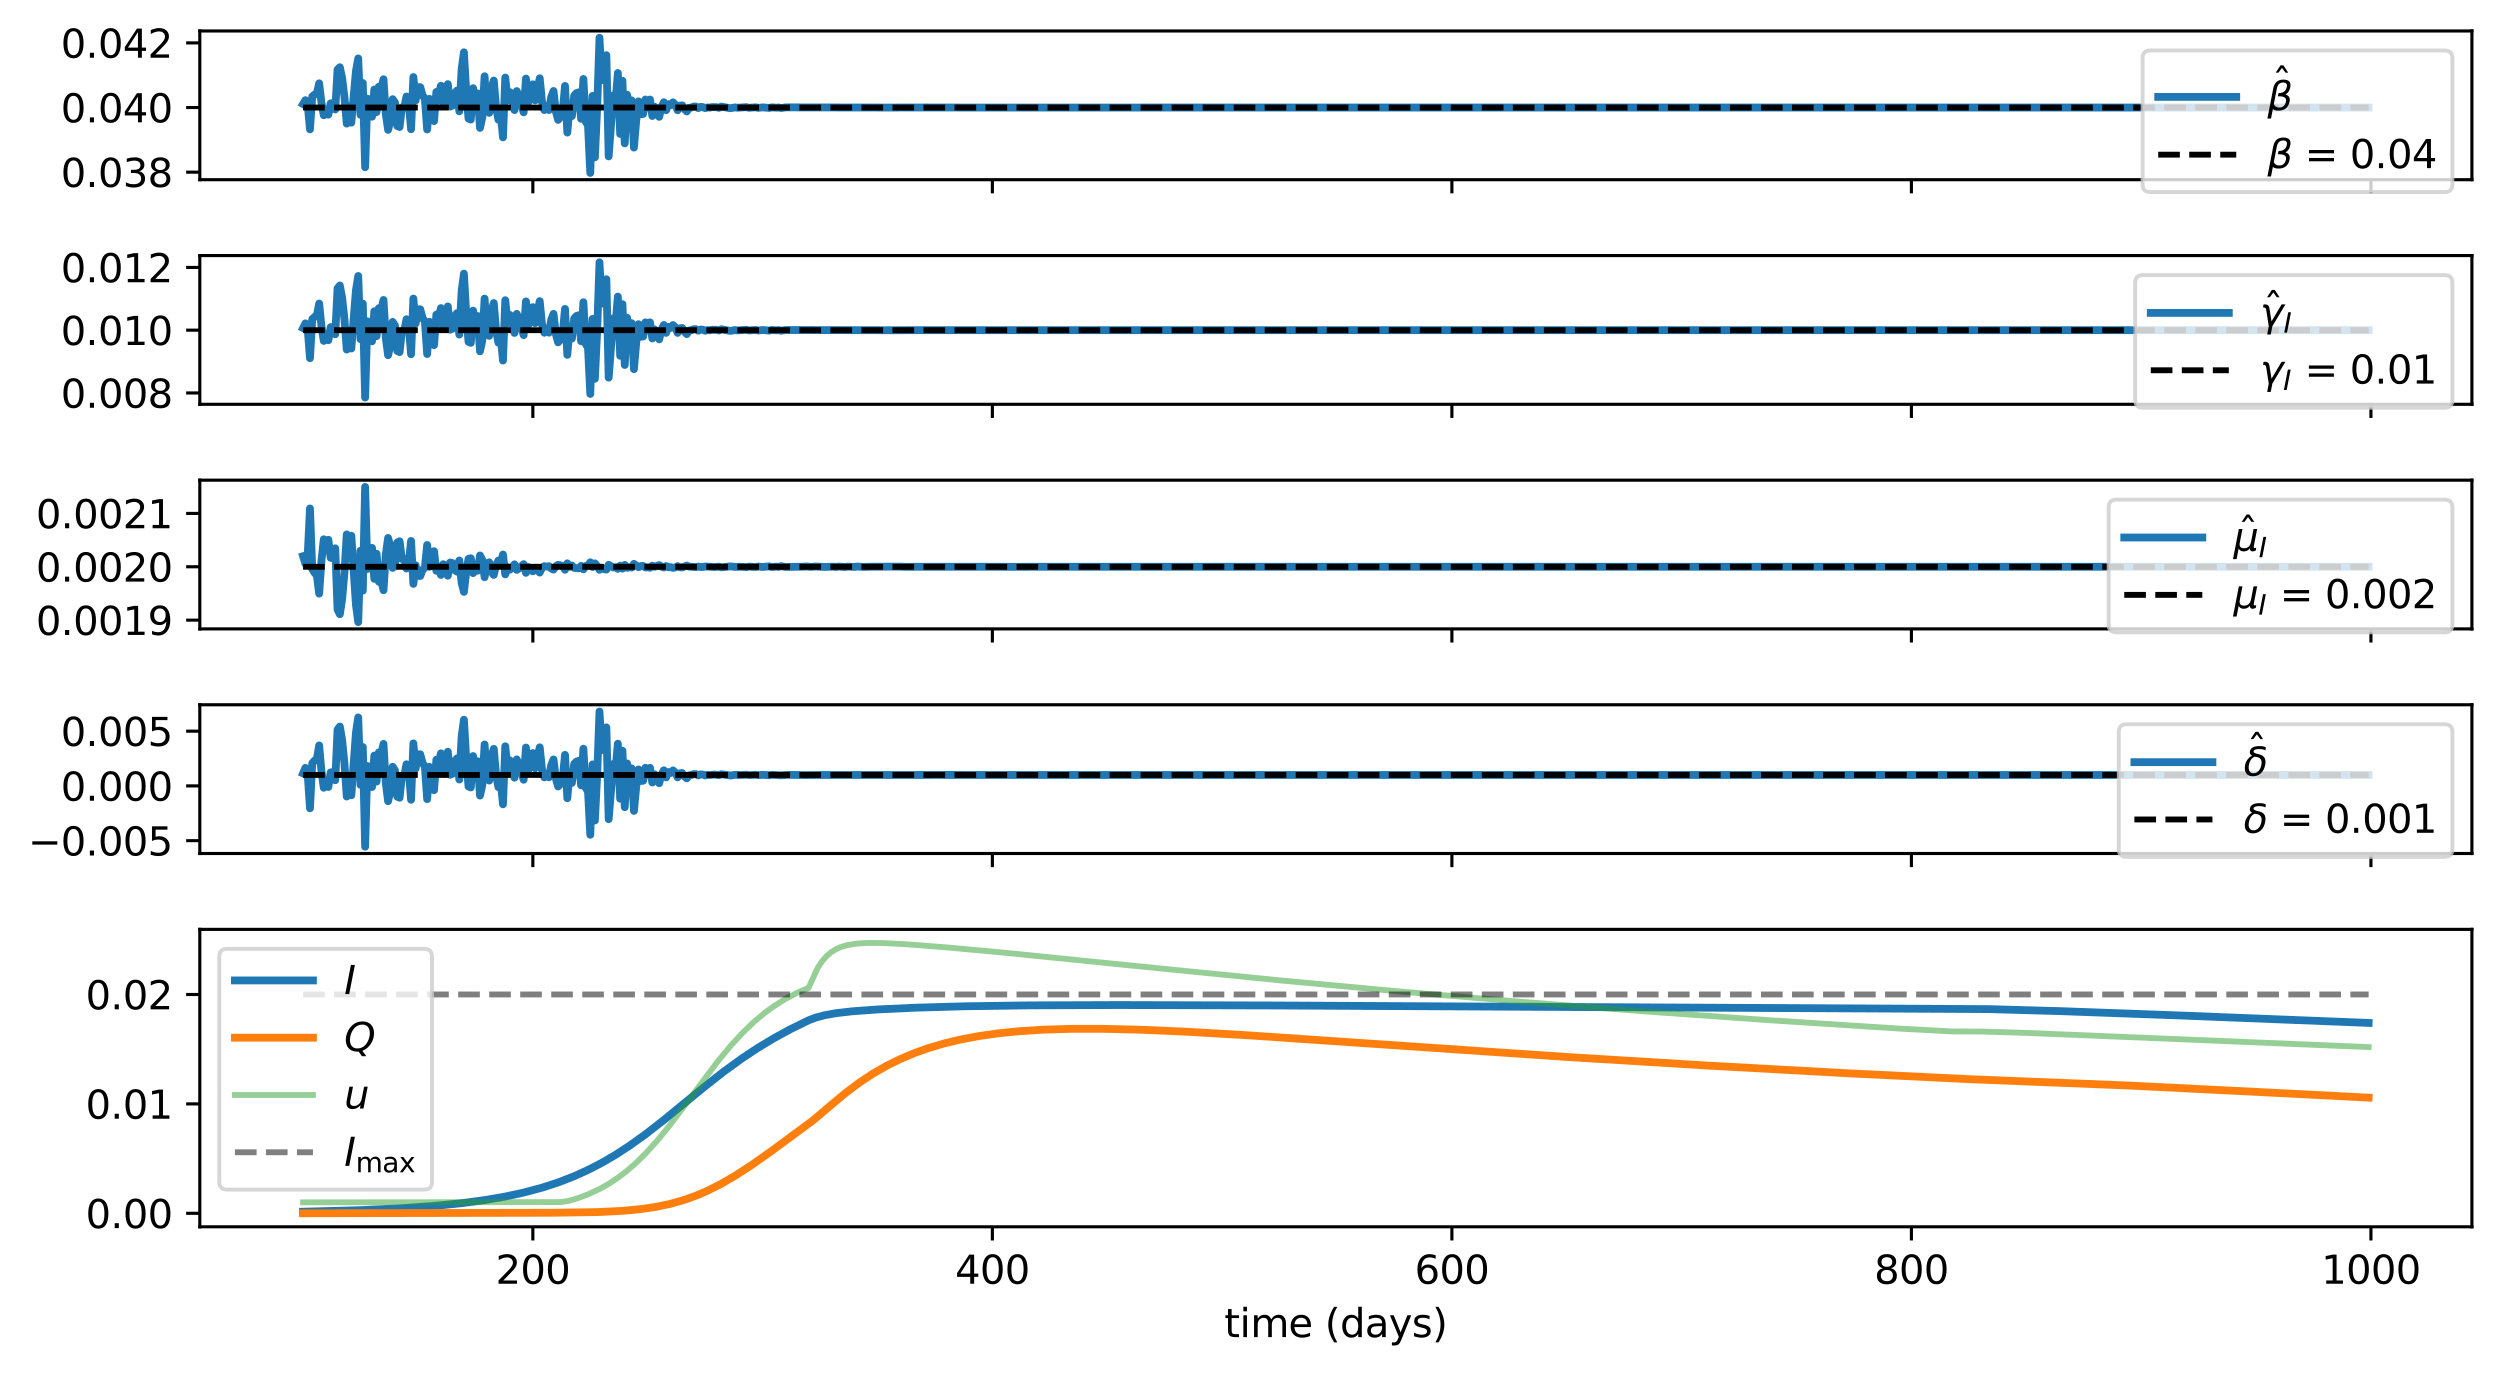 <?xml version="1.0" encoding="utf-8" standalone="no"?>
<!DOCTYPE svg PUBLIC "-//W3C//DTD SVG 1.1//EN"
  "http://www.w3.org/Graphics/SVG/1.1/DTD/svg11.dtd">
<svg xmlns:xlink="http://www.w3.org/1999/xlink" width="640.728pt" height="351.973pt" viewBox="0 0 640.728 351.973" xmlns="http://www.w3.org/2000/svg" version="1.1">
 <defs>
  <style type="text/css">*{stroke-linejoin: round; stroke-linecap: butt}</style>
 </defs>
 <g id="figure_1">
  <g id="patch_1">
   <path d="M 0 351.973 
L 640.728 351.973 
L 640.728 0 
L 0 0 
z
" style="fill: #ffffff"/>
  </g>
  <g id="axes_1">
   <g id="patch_2">
    <path d="M 51.208 46.053 
L 633.528 46.053 
L 633.528 7.935 
L 51.208 7.935 
z
" style="fill: #ffffff"/>
   </g>
   <g id="matplotlib.axis_1">
    <g id="xtick_1">
     <g id="line2d_1">
      <defs>
       <path id="m1a8fb89b43" d="M 0 0 
L 0 3.5 
" style="stroke: #000000; stroke-width: 0.8"/>
      </defs>
      <g>
       <use xlink:href="#m1a8fb89b43" x="136.563" y="46.053" style="stroke: #000000; stroke-width: 0.8"/>
      </g>
     </g>
    </g>
    <g id="xtick_2">
     <g id="line2d_2">
      <g>
       <use xlink:href="#m1a8fb89b43" x="254.334" y="46.053" style="stroke: #000000; stroke-width: 0.8"/>
      </g>
     </g>
    </g>
    <g id="xtick_3">
     <g id="line2d_3">
      <g>
       <use xlink:href="#m1a8fb89b43" x="372.105" y="46.053" style="stroke: #000000; stroke-width: 0.8"/>
      </g>
     </g>
    </g>
    <g id="xtick_4">
     <g id="line2d_4">
      <g>
       <use xlink:href="#m1a8fb89b43" x="489.876" y="46.053" style="stroke: #000000; stroke-width: 0.8"/>
      </g>
     </g>
    </g>
    <g id="xtick_5">
     <g id="line2d_5">
      <g>
       <use xlink:href="#m1a8fb89b43" x="607.648" y="46.053" style="stroke: #000000; stroke-width: 0.8"/>
      </g>
     </g>
    </g>
   </g>
   <g id="matplotlib.axis_2">
    <g id="ytick_1">
     <g id="line2d_6">
      <defs>
       <path id="mb7dd4e45cb" d="M 0 0 
L -3.5 0 
" style="stroke: #000000; stroke-width: 0.8"/>
      </defs>
      <g>
       <use xlink:href="#mb7dd4e45cb" x="51.208" y="44.12" style="stroke: #000000; stroke-width: 0.8"/>
      </g>
     </g>
     <g id="text_1">
      <!-- 0.038 -->
      <g transform="translate(15.58 47.919) scale(0.1 -0.1)">
       <defs>
        <path id="DejaVuSans-30" d="M 2034 4250 
Q 1547 4250 1301 3770 
Q 1056 3291 1056 2328 
Q 1056 1369 1301 889 
Q 1547 409 2034 409 
Q 2525 409 2770 889 
Q 3016 1369 3016 2328 
Q 3016 3291 2770 3770 
Q 2525 4250 2034 4250 
z
M 2034 4750 
Q 2819 4750 3233 4129 
Q 3647 3509 3647 2328 
Q 3647 1150 3233 529 
Q 2819 -91 2034 -91 
Q 1250 -91 836 529 
Q 422 1150 422 2328 
Q 422 3509 836 4129 
Q 1250 4750 2034 4750 
z
" transform="scale(0.016)"/>
        <path id="DejaVuSans-2e" d="M 684 794 
L 1344 794 
L 1344 0 
L 684 0 
L 684 794 
z
" transform="scale(0.016)"/>
        <path id="DejaVuSans-33" d="M 2597 2516 
Q 3050 2419 3304 2112 
Q 3559 1806 3559 1356 
Q 3559 666 3084 287 
Q 2609 -91 1734 -91 
Q 1441 -91 1130 -33 
Q 819 25 488 141 
L 488 750 
Q 750 597 1062 519 
Q 1375 441 1716 441 
Q 2309 441 2620 675 
Q 2931 909 2931 1356 
Q 2931 1769 2642 2001 
Q 2353 2234 1838 2234 
L 1294 2234 
L 1294 2753 
L 1863 2753 
Q 2328 2753 2575 2939 
Q 2822 3125 2822 3475 
Q 2822 3834 2567 4026 
Q 2313 4219 1838 4219 
Q 1578 4219 1281 4162 
Q 984 4106 628 3988 
L 628 4550 
Q 988 4650 1302 4700 
Q 1616 4750 1894 4750 
Q 2613 4750 3031 4423 
Q 3450 4097 3450 3541 
Q 3450 3153 3228 2886 
Q 3006 2619 2597 2516 
z
" transform="scale(0.016)"/>
        <path id="DejaVuSans-38" d="M 2034 2216 
Q 1584 2216 1326 1975 
Q 1069 1734 1069 1313 
Q 1069 891 1326 650 
Q 1584 409 2034 409 
Q 2484 409 2743 651 
Q 3003 894 3003 1313 
Q 3003 1734 2745 1975 
Q 2488 2216 2034 2216 
z
M 1403 2484 
Q 997 2584 770 2862 
Q 544 3141 544 3541 
Q 544 4100 942 4425 
Q 1341 4750 2034 4750 
Q 2731 4750 3128 4425 
Q 3525 4100 3525 3541 
Q 3525 3141 3298 2862 
Q 3072 2584 2669 2484 
Q 3125 2378 3379 2068 
Q 3634 1759 3634 1313 
Q 3634 634 3220 271 
Q 2806 -91 2034 -91 
Q 1263 -91 848 271 
Q 434 634 434 1313 
Q 434 1759 690 2068 
Q 947 2378 1403 2484 
z
M 1172 3481 
Q 1172 3119 1398 2916 
Q 1625 2713 2034 2713 
Q 2441 2713 2670 2916 
Q 2900 3119 2900 3481 
Q 2900 3844 2670 4047 
Q 2441 4250 2034 4250 
Q 1625 4250 1398 4047 
Q 1172 3844 1172 3481 
z
" transform="scale(0.016)"/>
       </defs>
       <use xlink:href="#DejaVuSans-30"/>
       <use xlink:href="#DejaVuSans-2e" x="63.623"/>
       <use xlink:href="#DejaVuSans-30" x="95.41"/>
       <use xlink:href="#DejaVuSans-33" x="159.033"/>
       <use xlink:href="#DejaVuSans-38" x="222.656"/>
      </g>
     </g>
    </g>
    <g id="ytick_2">
     <g id="line2d_7">
      <g>
       <use xlink:href="#mb7dd4e45cb" x="51.208" y="27.56" style="stroke: #000000; stroke-width: 0.8"/>
      </g>
     </g>
     <g id="text_2">
      <!-- 0.040 -->
      <g transform="translate(15.58 31.359) scale(0.1 -0.1)">
       <defs>
        <path id="DejaVuSans-34" d="M 2419 4116 
L 825 1625 
L 2419 1625 
L 2419 4116 
z
M 2253 4666 
L 3047 4666 
L 3047 1625 
L 3713 1625 
L 3713 1100 
L 3047 1100 
L 3047 0 
L 2419 0 
L 2419 1100 
L 313 1100 
L 313 1709 
L 2253 4666 
z
" transform="scale(0.016)"/>
       </defs>
       <use xlink:href="#DejaVuSans-30"/>
       <use xlink:href="#DejaVuSans-2e" x="63.623"/>
       <use xlink:href="#DejaVuSans-30" x="95.41"/>
       <use xlink:href="#DejaVuSans-34" x="159.033"/>
       <use xlink:href="#DejaVuSans-30" x="222.656"/>
      </g>
     </g>
    </g>
    <g id="ytick_3">
     <g id="line2d_8">
      <g>
       <use xlink:href="#mb7dd4e45cb" x="51.208" y="10.999" style="stroke: #000000; stroke-width: 0.8"/>
      </g>
     </g>
     <g id="text_3">
      <!-- 0.042 -->
      <g transform="translate(15.58 14.798) scale(0.1 -0.1)">
       <defs>
        <path id="DejaVuSans-32" d="M 1228 531 
L 3431 531 
L 3431 0 
L 469 0 
L 469 531 
Q 828 903 1448 1529 
Q 2069 2156 2228 2338 
Q 2531 2678 2651 2914 
Q 2772 3150 2772 3378 
Q 2772 3750 2511 3984 
Q 2250 4219 1831 4219 
Q 1534 4219 1204 4116 
Q 875 4013 500 3803 
L 500 4441 
Q 881 4594 1212 4672 
Q 1544 4750 1819 4750 
Q 2544 4750 2975 4387 
Q 3406 4025 3406 3419 
Q 3406 3131 3298 2873 
Q 3191 2616 2906 2266 
Q 2828 2175 2409 1742 
Q 1991 1309 1228 531 
z
" transform="scale(0.016)"/>
       </defs>
       <use xlink:href="#DejaVuSans-30"/>
       <use xlink:href="#DejaVuSans-2e" x="63.623"/>
       <use xlink:href="#DejaVuSans-30" x="95.41"/>
       <use xlink:href="#DejaVuSans-34" x="159.033"/>
       <use xlink:href="#DejaVuSans-32" x="222.656"/>
      </g>
     </g>
    </g>
   </g>
   <g id="line2d_9">
    <path d="M 77.677 26.672 
L 78.266 25.676 
L 78.855 26.85 
L 79.443 33.152 
L 80.032 24.717 
L 80.621 24.238 
L 81.21 23.933 
L 81.799 21.358 
L 82.388 26.339 
L 82.977 29.538 
L 83.565 28.933 
L 84.154 29.382 
L 84.743 26.487 
L 85.332 26.427 
L 85.921 28.063 
L 86.51 17.841 
L 87.099 17.233 
L 87.687 20.003 
L 88.276 24.813 
L 88.865 31.677 
L 89.454 27.259 
L 90.043 31.435 
L 91.221 18.22 
L 91.809 14.974 
L 92.398 29.431 
L 92.987 21.283 
L 93.576 42.857 
L 94.165 25.286 
L 94.754 27.191 
L 95.343 29.908 
L 95.931 22.947 
L 96.52 28.733 
L 97.109 22.219 
L 97.698 22.67 
L 98.287 20.311 
L 98.876 29.211 
L 99.465 33.282 
L 100.053 30.993 
L 100.642 25.412 
L 101.231 26.272 
L 101.82 32.302 
L 102.409 32.556 
L 102.998 27.534 
L 103.587 27.583 
L 104.175 24.735 
L 104.764 26.361 
L 105.353 33.118 
L 105.942 19.746 
L 106.531 25.722 
L 107.12 22.343 
L 107.709 22.333 
L 108.297 24.437 
L 108.886 25.249 
L 109.475 33.182 
L 110.064 25.338 
L 110.653 29.864 
L 111.242 31.035 
L 111.831 23.565 
L 112.419 24.183 
L 113.008 21.975 
L 113.597 26.383 
L 114.186 25.846 
L 114.775 21.563 
L 115.364 27.308 
L 115.953 27.073 
L 116.541 23.907 
L 117.13 23.208 
L 117.719 28.529 
L 118.308 17.694 
L 118.897 13.404 
L 119.486 23.363 
L 120.075 30.4 
L 120.663 30.64 
L 121.252 22.602 
L 121.841 26.701 
L 122.43 23.935 
L 123.019 32.78 
L 123.608 30.092 
L 124.197 19.55 
L 124.785 28.216 
L 125.374 28.919 
L 125.963 22.61 
L 126.552 20.645 
L 127.141 27.482 
L 127.73 30.674 
L 128.319 29.143 
L 128.907 35.202 
L 129.496 19.882 
L 130.085 25.714 
L 130.674 23.619 
L 131.263 25.362 
L 131.852 28.211 
L 132.441 23.344 
L 133.029 24.776 
L 134.207 28.782 
L 134.796 20.142 
L 135.385 26.243 
L 135.974 23.348 
L 136.563 21.612 
L 137.151 25.73 
L 138.329 20.058 
L 138.918 26.132 
L 139.507 28.213 
L 140.096 27.522 
L 140.685 28.198 
L 141.273 24.865 
L 141.862 23.319 
L 142.451 28.54 
L 143.04 30.723 
L 143.629 29.984 
L 144.218 28.448 
L 144.807 22.023 
L 145.395 33.978 
L 145.984 27.104 
L 146.573 29.751 
L 147.162 24.494 
L 147.751 23.843 
L 148.34 23.657 
L 148.929 30.447 
L 149.517 20.244 
L 150.106 31.177 
L 150.695 32.107 
L 151.284 44.32 
L 151.873 24.579 
L 152.462 40.335 
L 153.051 27.673 
L 153.639 9.668 
L 154.228 20.554 
L 154.817 14.878 
L 155.406 14.141 
L 155.995 40.085 
L 157.173 24.456 
L 157.761 25.916 
L 158.35 18.717 
L 158.939 34.321 
L 159.528 20.71 
L 160.117 36.739 
L 160.706 24.285 
L 161.294 26.692 
L 161.883 25.728 
L 162.472 37.822 
L 163.061 30.853 
L 163.65 25.983 
L 164.239 29.288 
L 164.828 29.209 
L 165.416 25.503 
L 166.005 26.126 
L 166.594 25.511 
L 167.183 29.728 
L 167.772 27.367 
L 168.361 28.837 
L 168.95 29.943 
L 169.538 27.402 
L 170.127 26.204 
L 170.716 28.253 
L 171.305 26.689 
L 171.894 26.992 
L 172.483 26.227 
L 173.072 26.826 
L 173.66 28.264 
L 174.249 27.076 
L 174.838 26.994 
L 175.427 27.97 
L 176.016 28.568 
L 176.605 27.647 
L 177.194 27.562 
L 177.782 27.298 
L 178.371 27.308 
L 178.96 27.698 
L 179.549 27.396 
L 180.138 27.437 
L 180.727 27.712 
L 181.316 27.528 
L 181.904 27.586 
L 182.493 27.443 
L 183.671 27.476 
L 184.26 27.638 
L 184.849 27.328 
L 187.204 27.746 
L 188.382 27.521 
L 188.971 27.614 
L 191.326 27.462 
L 191.915 27.628 
L 193.682 27.5 
L 194.27 27.645 
L 195.448 27.519 
L 197.215 27.662 
L 197.804 27.509 
L 198.981 27.601 
L 199.57 27.539 
L 200.159 27.689 
L 201.337 27.52 
L 226.069 27.561 
L 229.013 27.562 
L 237.257 27.542 
L 246.679 27.561 
L 352.084 27.559 
L 380.349 27.56 
L 425.691 27.559 
L 514.019 27.56 
L 604.114 27.559 
L 607.059 27.56 
L 607.059 27.56 
" clip-path="url(#pc0b45ee92f)" style="fill: none; stroke: #1f77b4; stroke-width: 2; stroke-linecap: square"/>
   </g>
   <g id="line2d_10">
    <path d="M 77.677 27.56 
L 607.059 27.56 
L 607.059 27.56 
" clip-path="url(#pc0b45ee92f)" style="fill: none; stroke-dasharray: 5.55,2.4; stroke-dashoffset: 0; stroke: #000000; stroke-width: 1.5"/>
   </g>
   <g id="patch_3">
    <path d="M 51.208 46.053 
L 51.208 7.935 
" style="fill: none; stroke: #000000; stroke-width: 0.8; stroke-linejoin: miter; stroke-linecap: square"/>
   </g>
   <g id="patch_4">
    <path d="M 633.528 46.053 
L 633.528 7.935 
" style="fill: none; stroke: #000000; stroke-width: 0.8; stroke-linejoin: miter; stroke-linecap: square"/>
   </g>
   <g id="patch_5">
    <path d="M 51.208 46.053 
L 633.528 46.053 
" style="fill: none; stroke: #000000; stroke-width: 0.8; stroke-linejoin: miter; stroke-linecap: square"/>
   </g>
   <g id="patch_6">
    <path d="M 51.208 7.935 
L 633.528 7.935 
" style="fill: none; stroke: #000000; stroke-width: 0.8; stroke-linejoin: miter; stroke-linecap: square"/>
   </g>
   <g id="legend_1">
    <g id="patch_7">
     <path d="M 551.128 49.235 
L 626.528 49.235 
Q 628.528 49.235 628.528 47.235 
L 628.528 14.935 
Q 628.528 12.935 626.528 12.935 
L 551.128 12.935 
Q 549.128 12.935 549.128 14.935 
L 549.128 47.235 
Q 549.128 49.235 551.128 49.235 
z
" style="fill: #ffffff; opacity: 0.8; stroke: #cccccc; stroke-linejoin: miter"/>
    </g>
    <g id="line2d_11">
     <path d="M 553.128 24.835 
L 563.128 24.835 
L 573.128 24.835 
" style="fill: none; stroke: #1f77b4; stroke-width: 2; stroke-linecap: square"/>
    </g>
    <g id="text_4">
     <!-- $\hat\beta$ -->
     <g transform="translate(581.128 28.335) scale(0.1 -0.1)">
      <defs>
       <path id="DejaVuSans-302" d="M -1831 5119 
L -1369 5119 
L -603 3944 
L -1038 3944 
L -1600 4709 
L -2163 3944 
L -2597 3944 
L -1831 5119 
z
M -1600 3584 
L -1600 3584 
z
" transform="scale(0.016)"/>
       <path id="DejaVuSans-Oblique-3b2" d="M 872 216 
L 572 -1331 
L -6 -1331 
L 928 3478 
Q 1206 4903 2538 4903 
Q 3888 4903 3659 3700 
Q 3503 2844 2894 2531 
Q 3713 2250 3553 1416 
Q 3272 -69 1759 -66 
Q 1097 -63 872 216 
z
M 1019 966 
Q 1259 422 1875 425 
Q 2775 425 2966 1406 
Q 3138 2288 1675 2219 
L 1778 2750 
Q 2909 2731 3106 3750 
Q 3241 4438 2509 4434 
Q 1691 4434 1503 3459 
L 1019 966 
z
" transform="scale(0.016)"/>
      </defs>
      <use xlink:href="#DejaVuSans-302" transform="translate(62.785 34.016)"/>
      <use xlink:href="#DejaVuSans-Oblique-3b2" transform="translate(0 0.906)"/>
     </g>
    </g>
    <g id="line2d_12">
     <path d="M 553.128 39.635 
L 563.128 39.635 
L 573.128 39.635 
" style="fill: none; stroke-dasharray: 5.55,2.4; stroke-dashoffset: 0; stroke: #000000; stroke-width: 1.5"/>
    </g>
    <g id="text_5">
     <!-- $\beta$ = 0.04 -->
     <g transform="translate(581.128 43.135) scale(0.1 -0.1)">
      <defs>
       <path id="DejaVuSans-20" transform="scale(0.016)"/>
       <path id="DejaVuSans-3d" d="M 678 2906 
L 4684 2906 
L 4684 2381 
L 678 2381 
L 678 2906 
z
M 678 1631 
L 4684 1631 
L 4684 1100 
L 678 1100 
L 678 1631 
z
" transform="scale(0.016)"/>
      </defs>
      <use xlink:href="#DejaVuSans-Oblique-3b2" transform="translate(0 0.391)"/>
      <use xlink:href="#DejaVuSans-20" transform="translate(63.818 0.391)"/>
      <use xlink:href="#DejaVuSans-3d" transform="translate(95.605 0.391)"/>
      <use xlink:href="#DejaVuSans-20" transform="translate(179.395 0.391)"/>
      <use xlink:href="#DejaVuSans-30" transform="translate(211.182 0.391)"/>
      <use xlink:href="#DejaVuSans-2e" transform="translate(274.805 0.391)"/>
      <use xlink:href="#DejaVuSans-30" transform="translate(306.592 0.391)"/>
      <use xlink:href="#DejaVuSans-34" transform="translate(370.215 0.391)"/>
     </g>
    </g>
   </g>
  </g>
  <g id="axes_2">
   <g id="patch_8">
    <path d="M 51.208 103.614 
L 633.528 103.614 
L 633.528 65.497 
L 51.208 65.497 
z
" style="fill: #ffffff"/>
   </g>
   <g id="matplotlib.axis_3">
    <g id="xtick_6">
     <g id="line2d_13">
      <g>
       <use xlink:href="#m1a8fb89b43" x="136.563" y="103.614" style="stroke: #000000; stroke-width: 0.8"/>
      </g>
     </g>
    </g>
    <g id="xtick_7">
     <g id="line2d_14">
      <g>
       <use xlink:href="#m1a8fb89b43" x="254.334" y="103.614" style="stroke: #000000; stroke-width: 0.8"/>
      </g>
     </g>
    </g>
    <g id="xtick_8">
     <g id="line2d_15">
      <g>
       <use xlink:href="#m1a8fb89b43" x="372.105" y="103.614" style="stroke: #000000; stroke-width: 0.8"/>
      </g>
     </g>
    </g>
    <g id="xtick_9">
     <g id="line2d_16">
      <g>
       <use xlink:href="#m1a8fb89b43" x="489.876" y="103.614" style="stroke: #000000; stroke-width: 0.8"/>
      </g>
     </g>
    </g>
    <g id="xtick_10">
     <g id="line2d_17">
      <g>
       <use xlink:href="#m1a8fb89b43" x="607.648" y="103.614" style="stroke: #000000; stroke-width: 0.8"/>
      </g>
     </g>
    </g>
   </g>
   <g id="matplotlib.axis_4">
    <g id="ytick_4">
     <g id="line2d_18">
      <g>
       <use xlink:href="#mb7dd4e45cb" x="51.208" y="100.706" style="stroke: #000000; stroke-width: 0.8"/>
      </g>
     </g>
     <g id="text_6">
      <!-- 0.008 -->
      <g transform="translate(15.58 104.505) scale(0.1 -0.1)">
       <use xlink:href="#DejaVuSans-30"/>
       <use xlink:href="#DejaVuSans-2e" x="63.623"/>
       <use xlink:href="#DejaVuSans-30" x="95.41"/>
       <use xlink:href="#DejaVuSans-30" x="159.033"/>
       <use xlink:href="#DejaVuSans-38" x="222.656"/>
      </g>
     </g>
    </g>
    <g id="ytick_5">
     <g id="line2d_19">
      <g>
       <use xlink:href="#mb7dd4e45cb" x="51.208" y="84.622" style="stroke: #000000; stroke-width: 0.8"/>
      </g>
     </g>
     <g id="text_7">
      <!-- 0.010 -->
      <g transform="translate(15.58 88.421) scale(0.1 -0.1)">
       <defs>
        <path id="DejaVuSans-31" d="M 794 531 
L 1825 531 
L 1825 4091 
L 703 3866 
L 703 4441 
L 1819 4666 
L 2450 4666 
L 2450 531 
L 3481 531 
L 3481 0 
L 794 0 
L 794 531 
z
" transform="scale(0.016)"/>
       </defs>
       <use xlink:href="#DejaVuSans-30"/>
       <use xlink:href="#DejaVuSans-2e" x="63.623"/>
       <use xlink:href="#DejaVuSans-30" x="95.41"/>
       <use xlink:href="#DejaVuSans-31" x="159.033"/>
       <use xlink:href="#DejaVuSans-30" x="222.656"/>
      </g>
     </g>
    </g>
    <g id="ytick_6">
     <g id="line2d_20">
      <g>
       <use xlink:href="#mb7dd4e45cb" x="51.208" y="68.539" style="stroke: #000000; stroke-width: 0.8"/>
      </g>
     </g>
     <g id="text_8">
      <!-- 0.012 -->
      <g transform="translate(15.58 72.338) scale(0.1 -0.1)">
       <use xlink:href="#DejaVuSans-30"/>
       <use xlink:href="#DejaVuSans-2e" x="63.623"/>
       <use xlink:href="#DejaVuSans-30" x="95.41"/>
       <use xlink:href="#DejaVuSans-31" x="159.033"/>
       <use xlink:href="#DejaVuSans-32" x="222.656"/>
      </g>
     </g>
    </g>
   </g>
   <g id="line2d_21">
    <path d="M 77.677 84.079 
L 78.266 82.879 
L 78.855 84.28 
L 79.443 91.81 
L 80.032 81.794 
L 80.621 81.215 
L 81.21 80.841 
L 81.799 77.79 
L 82.388 83.624 
L 82.977 87.372 
L 83.565 86.674 
L 84.154 87.205 
L 84.743 83.85 
L 85.332 83.779 
L 85.921 85.667 
L 86.51 73.894 
L 87.099 73.164 
L 87.687 76.307 
L 88.276 81.78 
L 88.865 89.595 
L 89.454 84.586 
L 90.043 89.321 
L 91.221 74.408 
L 91.809 70.734 
L 92.398 86.924 
L 92.987 77.81 
L 93.576 101.882 
L 94.165 82.348 
L 94.754 84.46 
L 95.343 87.471 
L 95.931 79.779 
L 96.52 86.154 
L 97.109 78.986 
L 97.698 79.472 
L 98.287 76.878 
L 98.876 86.6 
L 99.465 91.046 
L 100.053 88.563 
L 100.642 82.503 
L 101.231 83.433 
L 101.82 89.959 
L 102.409 90.24 
L 102.998 84.834 
L 103.587 84.886 
L 104.175 81.829 
L 104.764 83.568 
L 105.353 90.796 
L 105.942 76.522 
L 106.531 82.884 
L 107.12 79.287 
L 107.709 79.271 
L 108.297 81.497 
L 108.886 82.354 
L 109.475 90.736 
L 110.064 82.465 
L 110.653 87.231 
L 111.242 88.465 
L 111.831 80.625 
L 112.419 81.269 
L 113.008 78.956 
L 113.597 83.559 
L 114.186 82.998 
L 114.775 78.534 
L 115.364 84.506 
L 115.953 84.262 
L 116.541 80.977 
L 117.13 80.251 
L 117.719 85.753 
L 118.308 74.561 
L 118.897 70.13 
L 119.486 80.381 
L 120.075 87.618 
L 120.663 87.867 
L 121.252 79.621 
L 121.841 83.819 
L 122.43 80.987 
L 123.019 90.027 
L 123.608 87.285 
L 124.197 76.538 
L 124.785 85.36 
L 125.374 86.076 
L 125.963 79.665 
L 126.552 77.669 
L 127.141 84.597 
L 127.73 87.829 
L 128.319 86.282 
L 128.907 92.404 
L 129.496 76.947 
L 130.085 82.824 
L 130.674 80.713 
L 131.263 82.465 
L 131.852 85.327 
L 132.441 80.442 
L 133.029 81.877 
L 134.207 85.887 
L 134.796 77.249 
L 135.385 83.341 
L 135.974 80.451 
L 136.563 78.72 
L 137.151 82.82 
L 138.329 77.176 
L 138.918 83.208 
L 139.507 85.273 
L 140.096 84.589 
L 140.685 85.258 
L 141.273 81.959 
L 141.862 80.429 
L 142.451 85.589 
L 143.04 87.745 
L 143.629 87.016 
L 144.218 85.502 
L 144.807 79.171 
L 145.395 90.941 
L 145.984 84.18 
L 146.573 86.781 
L 147.162 81.62 
L 147.751 80.981 
L 148.34 80.798 
L 148.929 87.444 
L 149.517 77.465 
L 150.106 88.147 
L 150.695 89.056 
L 151.284 100.973 
L 151.873 81.731 
L 152.462 97.083 
L 153.051 84.756 
L 153.639 67.23 
L 154.228 77.815 
L 154.817 72.289 
L 155.406 71.566 
L 155.995 96.788 
L 157.173 81.602 
L 157.761 83.02 
L 158.35 76.017 
L 158.939 91.187 
L 159.528 77.951 
L 160.117 93.542 
L 160.706 81.429 
L 161.294 83.77 
L 161.883 82.83 
L 162.472 94.614 
L 163.061 87.834 
L 163.65 83.088 
L 164.239 86.312 
L 164.828 86.238 
L 165.416 82.619 
L 166.005 83.223 
L 166.594 82.618 
L 167.183 86.745 
L 167.772 84.436 
L 168.361 85.878 
L 168.95 86.969 
L 169.538 84.476 
L 170.127 83.296 
L 170.716 85.312 
L 171.305 83.77 
L 171.894 84.066 
L 172.483 83.308 
L 173.072 83.896 
L 173.66 85.319 
L 174.249 84.142 
L 174.838 84.058 
L 175.427 85.028 
L 176.016 85.627 
L 176.605 84.712 
L 177.194 84.627 
L 177.782 84.362 
L 178.371 84.37 
L 178.96 84.762 
L 179.549 84.458 
L 180.138 84.498 
L 180.727 84.776 
L 181.316 84.59 
L 181.904 84.65 
L 182.493 84.503 
L 183.671 84.536 
L 184.26 84.701 
L 184.849 84.383 
L 187.204 84.812 
L 188.382 84.58 
L 188.971 84.678 
L 191.326 84.518 
L 191.915 84.692 
L 193.682 84.557 
L 194.27 84.712 
L 195.448 84.577 
L 197.215 84.731 
L 197.804 84.566 
L 198.981 84.666 
L 199.57 84.598 
L 200.159 84.764 
L 201.337 84.579 
L 230.78 84.638 
L 233.135 84.618 
L 240.79 84.623 
L 259.045 84.614 
L 263.755 84.623 
L 289.076 84.624 
L 340.896 84.622 
L 379.171 84.622 
L 607.059 84.622 
L 607.059 84.622 
" clip-path="url(#p18efa29ea8)" style="fill: none; stroke: #1f77b4; stroke-width: 2; stroke-linecap: square"/>
   </g>
   <g id="line2d_22">
    <path d="M 77.677 84.622 
L 607.059 84.622 
L 607.059 84.622 
" clip-path="url(#p18efa29ea8)" style="fill: none; stroke-dasharray: 5.55,2.4; stroke-dashoffset: 0; stroke: #000000; stroke-width: 1.5"/>
   </g>
   <g id="patch_9">
    <path d="M 51.208 103.614 
L 51.208 65.497 
" style="fill: none; stroke: #000000; stroke-width: 0.8; stroke-linejoin: miter; stroke-linecap: square"/>
   </g>
   <g id="patch_10">
    <path d="M 633.528 103.614 
L 633.528 65.497 
" style="fill: none; stroke: #000000; stroke-width: 0.8; stroke-linejoin: miter; stroke-linecap: square"/>
   </g>
   <g id="patch_11">
    <path d="M 51.208 103.614 
L 633.528 103.614 
" style="fill: none; stroke: #000000; stroke-width: 0.8; stroke-linejoin: miter; stroke-linecap: square"/>
   </g>
   <g id="patch_12">
    <path d="M 51.208 65.497 
L 633.528 65.497 
" style="fill: none; stroke: #000000; stroke-width: 0.8; stroke-linejoin: miter; stroke-linecap: square"/>
   </g>
   <g id="legend_2">
    <g id="patch_13">
     <path d="M 549.228 104.496 
L 626.528 104.496 
Q 628.528 104.496 628.528 102.496 
L 628.528 72.497 
Q 628.528 70.497 626.528 70.497 
L 549.228 70.497 
Q 547.228 70.497 547.228 72.497 
L 547.228 102.496 
Q 547.228 104.496 549.228 104.496 
z
" style="fill: #ffffff; opacity: 0.8; stroke: #cccccc; stroke-linejoin: miter"/>
    </g>
    <g id="line2d_23">
     <path d="M 551.228 80.197 
L 561.228 80.197 
L 571.228 80.197 
" style="fill: none; stroke: #1f77b4; stroke-width: 2; stroke-linecap: square"/>
    </g>
    <g id="text_9">
     <!-- $\hat\gamma_I$ -->
     <g transform="translate(579.228 83.697) scale(0.1 -0.1)">
      <defs>
       <path id="DejaVuSans-Oblique-3b3" d="M 1491 2950 
L 1838 788 
L 3456 3500 
L 4066 3500 
L 1972 0 
L 1713 -1331 
L 1138 -1331 
L 1397 0 
L 988 2613 
Q 925 3006 628 3006 
L 475 3006 
L 569 3500 
L 788 3500 
Q 1403 3500 1491 2950 
z
" transform="scale(0.016)"/>
       <path id="DejaVuSans-Oblique-49" d="M 1081 4666 
L 1716 4666 
L 806 0 
L 172 0 
L 1081 4666 
z
" transform="scale(0.016)"/>
      </defs>
      <use xlink:href="#DejaVuSans-302" transform="translate(59.602 12.016)"/>
      <use xlink:href="#DejaVuSans-Oblique-3b3" transform="translate(0 0.828)"/>
      <use xlink:href="#DejaVuSans-Oblique-49" transform="translate(60.137 -15.578) scale(0.7)"/>
     </g>
    </g>
    <g id="line2d_24">
     <path d="M 551.228 94.896 
L 561.228 94.896 
L 571.228 94.896 
" style="fill: none; stroke-dasharray: 5.55,2.4; stroke-dashoffset: 0; stroke: #000000; stroke-width: 1.5"/>
    </g>
    <g id="text_10">
     <!-- $\gamma_I$ = 0.01 -->
     <g transform="translate(579.228 98.396) scale(0.1 -0.1)">
      <use xlink:href="#DejaVuSans-Oblique-3b3" transform="translate(0 0.781)"/>
      <use xlink:href="#DejaVuSans-Oblique-49" transform="translate(59.18 -15.625) scale(0.7)"/>
      <use xlink:href="#DejaVuSans-20" transform="translate(82.559 0.781)"/>
      <use xlink:href="#DejaVuSans-3d" transform="translate(114.346 0.781)"/>
      <use xlink:href="#DejaVuSans-20" transform="translate(198.135 0.781)"/>
      <use xlink:href="#DejaVuSans-30" transform="translate(229.922 0.781)"/>
      <use xlink:href="#DejaVuSans-2e" transform="translate(293.545 0.781)"/>
      <use xlink:href="#DejaVuSans-30" transform="translate(325.332 0.781)"/>
      <use xlink:href="#DejaVuSans-31" transform="translate(388.955 0.781)"/>
     </g>
    </g>
   </g>
  </g>
  <g id="axes_3">
   <g id="patch_14">
    <path d="M 51.208 161.176 
L 633.528 161.176 
L 633.528 123.059 
L 51.208 123.059 
z
" style="fill: #ffffff"/>
   </g>
   <g id="matplotlib.axis_5">
    <g id="xtick_11">
     <g id="line2d_25">
      <g>
       <use xlink:href="#m1a8fb89b43" x="136.563" y="161.176" style="stroke: #000000; stroke-width: 0.8"/>
      </g>
     </g>
    </g>
    <g id="xtick_12">
     <g id="line2d_26">
      <g>
       <use xlink:href="#m1a8fb89b43" x="254.334" y="161.176" style="stroke: #000000; stroke-width: 0.8"/>
      </g>
     </g>
    </g>
    <g id="xtick_13">
     <g id="line2d_27">
      <g>
       <use xlink:href="#m1a8fb89b43" x="372.105" y="161.176" style="stroke: #000000; stroke-width: 0.8"/>
      </g>
     </g>
    </g>
    <g id="xtick_14">
     <g id="line2d_28">
      <g>
       <use xlink:href="#m1a8fb89b43" x="489.876" y="161.176" style="stroke: #000000; stroke-width: 0.8"/>
      </g>
     </g>
    </g>
    <g id="xtick_15">
     <g id="line2d_29">
      <g>
       <use xlink:href="#m1a8fb89b43" x="607.648" y="161.176" style="stroke: #000000; stroke-width: 0.8"/>
      </g>
     </g>
    </g>
   </g>
   <g id="matplotlib.axis_6">
    <g id="ytick_7">
     <g id="line2d_30">
      <g>
       <use xlink:href="#mb7dd4e45cb" x="51.208" y="158.936" style="stroke: #000000; stroke-width: 0.8"/>
      </g>
     </g>
     <g id="text_11">
      <!-- 0.0019 -->
      <g transform="translate(9.217 162.736) scale(0.1 -0.1)">
       <defs>
        <path id="DejaVuSans-39" d="M 703 97 
L 703 672 
Q 941 559 1184 500 
Q 1428 441 1663 441 
Q 2288 441 2617 861 
Q 2947 1281 2994 2138 
Q 2813 1869 2534 1725 
Q 2256 1581 1919 1581 
Q 1219 1581 811 2004 
Q 403 2428 403 3163 
Q 403 3881 828 4315 
Q 1253 4750 1959 4750 
Q 2769 4750 3195 4129 
Q 3622 3509 3622 2328 
Q 3622 1225 3098 567 
Q 2575 -91 1691 -91 
Q 1453 -91 1209 -44 
Q 966 3 703 97 
z
M 1959 2075 
Q 2384 2075 2632 2365 
Q 2881 2656 2881 3163 
Q 2881 3666 2632 3958 
Q 2384 4250 1959 4250 
Q 1534 4250 1286 3958 
Q 1038 3666 1038 3163 
Q 1038 2656 1286 2365 
Q 1534 2075 1959 2075 
z
" transform="scale(0.016)"/>
       </defs>
       <use xlink:href="#DejaVuSans-30"/>
       <use xlink:href="#DejaVuSans-2e" x="63.623"/>
       <use xlink:href="#DejaVuSans-30" x="95.41"/>
       <use xlink:href="#DejaVuSans-30" x="159.033"/>
       <use xlink:href="#DejaVuSans-31" x="222.656"/>
       <use xlink:href="#DejaVuSans-39" x="286.279"/>
      </g>
     </g>
    </g>
    <g id="ytick_8">
     <g id="line2d_31">
      <g>
       <use xlink:href="#mb7dd4e45cb" x="51.208" y="145.26" style="stroke: #000000; stroke-width: 0.8"/>
      </g>
     </g>
     <g id="text_12">
      <!-- 0.0020 -->
      <g transform="translate(9.217 149.059) scale(0.1 -0.1)">
       <use xlink:href="#DejaVuSans-30"/>
       <use xlink:href="#DejaVuSans-2e" x="63.623"/>
       <use xlink:href="#DejaVuSans-30" x="95.41"/>
       <use xlink:href="#DejaVuSans-30" x="159.033"/>
       <use xlink:href="#DejaVuSans-32" x="222.656"/>
       <use xlink:href="#DejaVuSans-30" x="286.279"/>
      </g>
     </g>
    </g>
    <g id="ytick_9">
     <g id="line2d_32">
      <g>
       <use xlink:href="#mb7dd4e45cb" x="51.208" y="131.583" style="stroke: #000000; stroke-width: 0.8"/>
      </g>
     </g>
     <g id="text_13">
      <!-- 0.0021 -->
      <g transform="translate(9.217 135.382) scale(0.1 -0.1)">
       <use xlink:href="#DejaVuSans-30"/>
       <use xlink:href="#DejaVuSans-2e" x="63.623"/>
       <use xlink:href="#DejaVuSans-30" x="95.41"/>
       <use xlink:href="#DejaVuSans-30" x="159.033"/>
       <use xlink:href="#DejaVuSans-32" x="222.656"/>
       <use xlink:href="#DejaVuSans-31" x="286.279"/>
      </g>
     </g>
    </g>
   </g>
   <g id="line2d_33">
    <path d="M 77.677 142.546 
L 78.266 144.522 
L 78.855 142.306 
L 79.443 130.316 
L 80.032 145.834 
L 80.621 146.804 
L 81.21 147.462 
L 81.799 152.149 
L 82.388 143.669 
L 82.977 138.213 
L 83.565 139.146 
L 84.154 138.339 
L 84.743 142.967 
L 85.332 143.078 
L 85.921 140.53 
L 86.51 156.242 
L 87.099 157.423 
L 87.687 153.576 
L 88.276 146.748 
L 88.865 136.973 
L 89.454 143.08 
L 90.043 137.307 
L 91.221 155.002 
L 91.809 159.443 
L 92.398 141.14 
L 92.987 151.366 
L 93.576 124.791 
L 94.165 145.83 
L 94.754 143.595 
L 95.343 140.418 
L 95.931 148.364 
L 96.52 141.917 
L 97.109 149.096 
L 97.698 148.687 
L 98.287 151.27 
L 98.876 142.075 
L 99.465 137.875 
L 100.053 140.093 
L 100.642 145.548 
L 101.231 144.741 
L 101.82 139.03 
L 102.409 138.733 
L 102.998 143.253 
L 103.587 143.206 
L 104.175 145.702 
L 104.764 144.33 
L 105.353 138.637 
L 105.942 149.639 
L 106.531 144.867 
L 107.12 147.568 
L 107.709 147.621 
L 108.297 146.06 
L 108.886 145.478 
L 109.475 139.68 
L 110.064 145.265 
L 110.653 142.096 
L 111.242 141.269 
L 111.831 146.283 
L 112.419 145.902 
L 113.008 147.354 
L 113.597 144.596 
L 114.186 144.936 
L 114.775 147.547 
L 115.364 144.169 
L 115.953 144.306 
L 116.541 146.11 
L 117.13 146.519 
L 117.719 143.645 
L 118.308 149.408 
L 118.897 151.694 
L 119.486 146.696 
L 120.075 143.215 
L 120.663 143.084 
L 121.252 146.887 
L 121.841 145.007 
L 122.43 146.264 
L 123.019 142.365 
L 123.608 143.504 
L 124.197 147.936 
L 124.785 144.403 
L 125.374 144.118 
L 125.963 146.581 
L 126.552 147.349 
L 127.141 144.831 
L 127.73 143.674 
L 128.319 144.203 
L 128.907 142.116 
L 129.496 147.213 
L 130.085 145.339 
L 130.674 146.008 
L 131.263 145.483 
L 131.852 144.637 
L 132.441 146.05 
L 133.029 145.657 
L 134.207 144.583 
L 134.796 146.81 
L 135.385 145.302 
L 135.974 146.007 
L 136.563 146.426 
L 137.151 145.503 
L 138.329 146.751 
L 138.918 145.516 
L 139.507 145.104 
L 140.096 145.236 
L 140.685 145.11 
L 141.273 145.707 
L 141.862 145.981 
L 142.451 145.116 
L 143.04 144.761 
L 143.629 144.87 
L 144.218 145.095 
L 144.807 146.019 
L 145.395 144.379 
L 145.984 145.271 
L 146.573 144.942 
L 147.162 145.556 
L 148.34 145.662 
L 148.929 145.026 
L 149.517 145.914 
L 150.106 145.049 
L 150.695 144.969 
L 151.284 144.111 
L 151.873 145.322 
L 152.462 144.385 
L 153.051 145.053 
L 153.639 146.027 
L 154.228 145.543 
L 154.817 145.868 
L 155.406 145.975 
L 155.995 144.759 
L 157.173 145.436 
L 157.761 145.382 
L 158.35 145.791 
L 158.939 144.976 
L 159.528 145.73 
L 160.117 144.783 
L 160.706 145.519 
L 161.294 145.386 
L 161.883 145.471 
L 162.472 144.514 
L 163.65 145.369 
L 164.239 145.068 
L 164.828 145.046 
L 165.416 145.434 
L 166.005 145.399 
L 166.594 145.508 
L 167.183 144.975 
L 167.772 145.269 
L 168.95 144.83 
L 169.538 145.211 
L 170.127 145.439 
L 170.716 145.074 
L 171.305 145.38 
L 171.894 145.341 
L 172.483 145.539 
L 173.072 145.438 
L 173.66 145.09 
L 174.249 145.39 
L 174.838 145.433 
L 176.016 144.95 
L 176.605 145.214 
L 178.371 145.346 
L 178.96 145.201 
L 179.549 145.322 
L 180.138 145.313 
L 180.727 145.193 
L 181.904 145.245 
L 183.082 145.336 
L 184.26 145.226 
L 184.849 145.41 
L 187.204 145.152 
L 188.382 145.301 
L 189.56 145.253 
L 190.737 145.292 
L 191.326 145.355 
L 191.915 145.214 
L 193.682 145.328 
L 194.27 145.187 
L 195.448 145.313 
L 197.215 145.156 
L 197.804 145.326 
L 198.981 145.219 
L 199.57 145.293 
L 200.159 145.101 
L 201.337 145.309 
L 206.048 145.233 
L 206.636 145.175 
L 207.814 145.294 
L 208.992 145.194 
L 211.347 145.305 
L 213.703 145.229 
L 214.292 145.328 
L 214.88 145.196 
L 216.647 145.329 
L 217.236 145.208 
L 219.002 145.306 
L 219.591 145.201 
L 221.358 145.29 
L 223.124 145.245 
L 230.78 145.219 
L 231.957 145.28 
L 235.49 145.257 
L 238.435 145.263 
L 245.501 145.263 
L 251.39 145.264 
L 256.1 145.258 
L 259.045 145.278 
L 260.811 145.267 
L 272.588 145.26 
L 280.832 145.256 
L 287.899 145.255 
L 302.62 145.26 
L 390.36 145.257 
L 400.959 145.26 
L 476.333 145.26 
L 509.309 145.259 
L 532.274 145.26 
L 572.316 145.258 
L 591.16 145.26 
L 607.059 145.259 
L 607.059 145.259 
" clip-path="url(#p6b20803271)" style="fill: none; stroke: #1f77b4; stroke-width: 2; stroke-linecap: square"/>
   </g>
   <g id="line2d_34">
    <path d="M 77.677 145.26 
L 607.059 145.26 
L 607.059 145.26 
" clip-path="url(#p6b20803271)" style="fill: none; stroke-dasharray: 5.55,2.4; stroke-dashoffset: 0; stroke: #000000; stroke-width: 1.5"/>
   </g>
   <g id="patch_15">
    <path d="M 51.208 161.176 
L 51.208 123.059 
" style="fill: none; stroke: #000000; stroke-width: 0.8; stroke-linejoin: miter; stroke-linecap: square"/>
   </g>
   <g id="patch_16">
    <path d="M 633.528 161.176 
L 633.528 123.059 
" style="fill: none; stroke: #000000; stroke-width: 0.8; stroke-linejoin: miter; stroke-linecap: square"/>
   </g>
   <g id="patch_17">
    <path d="M 51.208 161.176 
L 633.528 161.176 
" style="fill: none; stroke: #000000; stroke-width: 0.8; stroke-linejoin: miter; stroke-linecap: square"/>
   </g>
   <g id="patch_18">
    <path d="M 51.208 123.059 
L 633.528 123.059 
" style="fill: none; stroke: #000000; stroke-width: 0.8; stroke-linejoin: miter; stroke-linecap: square"/>
   </g>
   <g id="legend_3">
    <g id="patch_19">
     <path d="M 542.428 162.057 
L 626.528 162.057 
Q 628.528 162.057 628.528 160.057 
L 628.528 130.059 
Q 628.528 128.059 626.528 128.059 
L 542.428 128.059 
Q 540.428 128.059 540.428 130.059 
L 540.428 160.057 
Q 540.428 162.057 542.428 162.057 
z
" style="fill: #ffffff; opacity: 0.8; stroke: #cccccc; stroke-linejoin: miter"/>
    </g>
    <g id="line2d_35">
     <path d="M 544.428 137.759 
L 554.428 137.759 
L 564.428 137.759 
" style="fill: none; stroke: #1f77b4; stroke-width: 2; stroke-linecap: square"/>
    </g>
    <g id="text_14">
     <!-- $\hat\mu_I$ -->
     <g transform="translate(572.428 141.259) scale(0.1 -0.1)">
      <defs>
       <path id="DejaVuSans-Oblique-3bc" d="M -84 -1331 
L 856 3500 
L 1434 3500 
L 1009 1322 
Q 997 1256 987 1175 
Q 978 1094 978 1013 
Q 978 722 1161 565 
Q 1344 409 1684 409 
Q 2147 409 2431 671 
Q 2716 934 2816 1459 
L 3213 3500 
L 3788 3500 
L 3266 809 
Q 3253 750 3248 706 
Q 3244 663 3244 628 
Q 3244 531 3283 486 
Q 3322 441 3406 441 
Q 3438 441 3492 456 
Q 3547 472 3647 513 
L 3559 50 
Q 3422 -19 3297 -55 
Q 3172 -91 3053 -91 
Q 2847 -91 2730 40 
Q 2613 172 2613 403 
Q 2438 153 2195 31 
Q 1953 -91 1625 -91 
Q 1334 -91 1117 43 
Q 900 178 831 397 
L 494 -1331 
L -84 -1331 
z
" transform="scale(0.016)"/>
      </defs>
      <use xlink:href="#DejaVuSans-302" transform="translate(62.699 12.016)"/>
      <use xlink:href="#DejaVuSans-Oblique-3bc" transform="translate(0 0.828)"/>
      <use xlink:href="#DejaVuSans-Oblique-49" transform="translate(64.58 -15.578) scale(0.7)"/>
     </g>
    </g>
    <g id="line2d_36">
     <path d="M 544.428 152.457 
L 554.428 152.457 
L 564.428 152.457 
" style="fill: none; stroke-dasharray: 5.55,2.4; stroke-dashoffset: 0; stroke: #000000; stroke-width: 1.5"/>
    </g>
    <g id="text_15">
     <!-- $\mu_I$ = 0.002 -->
     <g transform="translate(572.428 155.957) scale(0.1 -0.1)">
      <use xlink:href="#DejaVuSans-Oblique-3bc" transform="translate(0 0.781)"/>
      <use xlink:href="#DejaVuSans-Oblique-49" transform="translate(63.623 -15.625) scale(0.7)"/>
      <use xlink:href="#DejaVuSans-20" transform="translate(87.002 0.781)"/>
      <use xlink:href="#DejaVuSans-3d" transform="translate(118.789 0.781)"/>
      <use xlink:href="#DejaVuSans-20" transform="translate(202.578 0.781)"/>
      <use xlink:href="#DejaVuSans-30" transform="translate(234.365 0.781)"/>
      <use xlink:href="#DejaVuSans-2e" transform="translate(297.988 0.781)"/>
      <use xlink:href="#DejaVuSans-30" transform="translate(329.775 0.781)"/>
      <use xlink:href="#DejaVuSans-30" transform="translate(393.398 0.781)"/>
      <use xlink:href="#DejaVuSans-32" transform="translate(457.021 0.781)"/>
     </g>
    </g>
   </g>
  </g>
  <g id="axes_4">
   <g id="patch_20">
    <path d="M 51.208 218.738 
L 633.528 218.738 
L 633.528 180.62 
L 51.208 180.62 
z
" style="fill: #ffffff"/>
   </g>
   <g id="matplotlib.axis_7">
    <g id="xtick_16">
     <g id="line2d_37">
      <g>
       <use xlink:href="#m1a8fb89b43" x="136.563" y="218.738" style="stroke: #000000; stroke-width: 0.8"/>
      </g>
     </g>
    </g>
    <g id="xtick_17">
     <g id="line2d_38">
      <g>
       <use xlink:href="#m1a8fb89b43" x="254.334" y="218.738" style="stroke: #000000; stroke-width: 0.8"/>
      </g>
     </g>
    </g>
    <g id="xtick_18">
     <g id="line2d_39">
      <g>
       <use xlink:href="#m1a8fb89b43" x="372.105" y="218.738" style="stroke: #000000; stroke-width: 0.8"/>
      </g>
     </g>
    </g>
    <g id="xtick_19">
     <g id="line2d_40">
      <g>
       <use xlink:href="#m1a8fb89b43" x="489.876" y="218.738" style="stroke: #000000; stroke-width: 0.8"/>
      </g>
     </g>
    </g>
    <g id="xtick_20">
     <g id="line2d_41">
      <g>
       <use xlink:href="#m1a8fb89b43" x="607.648" y="218.738" style="stroke: #000000; stroke-width: 0.8"/>
      </g>
     </g>
    </g>
   </g>
   <g id="matplotlib.axis_8">
    <g id="ytick_10">
     <g id="line2d_42">
      <g>
       <use xlink:href="#mb7dd4e45cb" x="51.208" y="215.456" style="stroke: #000000; stroke-width: 0.8"/>
      </g>
     </g>
     <g id="text_16">
      <!-- −0.005 -->
      <g transform="translate(7.2 219.255) scale(0.1 -0.1)">
       <defs>
        <path id="DejaVuSans-2212" d="M 678 2272 
L 4684 2272 
L 4684 1741 
L 678 1741 
L 678 2272 
z
" transform="scale(0.016)"/>
        <path id="DejaVuSans-35" d="M 691 4666 
L 3169 4666 
L 3169 4134 
L 1269 4134 
L 1269 2991 
Q 1406 3038 1543 3061 
Q 1681 3084 1819 3084 
Q 2600 3084 3056 2656 
Q 3513 2228 3513 1497 
Q 3513 744 3044 326 
Q 2575 -91 1722 -91 
Q 1428 -91 1123 -41 
Q 819 9 494 109 
L 494 744 
Q 775 591 1075 516 
Q 1375 441 1709 441 
Q 2250 441 2565 725 
Q 2881 1009 2881 1497 
Q 2881 1984 2565 2268 
Q 2250 2553 1709 2553 
Q 1456 2553 1204 2497 
Q 953 2441 691 2322 
L 691 4666 
z
" transform="scale(0.016)"/>
       </defs>
       <use xlink:href="#DejaVuSans-2212"/>
       <use xlink:href="#DejaVuSans-30" x="83.789"/>
       <use xlink:href="#DejaVuSans-2e" x="147.412"/>
       <use xlink:href="#DejaVuSans-30" x="179.199"/>
       <use xlink:href="#DejaVuSans-30" x="242.822"/>
       <use xlink:href="#DejaVuSans-35" x="306.445"/>
      </g>
     </g>
    </g>
    <g id="ytick_11">
     <g id="line2d_43">
      <g>
       <use xlink:href="#mb7dd4e45cb" x="51.208" y="201.42" style="stroke: #000000; stroke-width: 0.8"/>
      </g>
     </g>
     <g id="text_17">
      <!-- 0.000 -->
      <g transform="translate(15.58 205.219) scale(0.1 -0.1)">
       <use xlink:href="#DejaVuSans-30"/>
       <use xlink:href="#DejaVuSans-2e" x="63.623"/>
       <use xlink:href="#DejaVuSans-30" x="95.41"/>
       <use xlink:href="#DejaVuSans-30" x="159.033"/>
       <use xlink:href="#DejaVuSans-30" x="222.656"/>
      </g>
     </g>
    </g>
    <g id="ytick_12">
     <g id="line2d_44">
      <g>
       <use xlink:href="#mb7dd4e45cb" x="51.208" y="187.385" style="stroke: #000000; stroke-width: 0.8"/>
      </g>
     </g>
     <g id="text_18">
      <!-- 0.005 -->
      <g transform="translate(15.58 191.184) scale(0.1 -0.1)">
       <use xlink:href="#DejaVuSans-30"/>
       <use xlink:href="#DejaVuSans-2e" x="63.623"/>
       <use xlink:href="#DejaVuSans-30" x="95.41"/>
       <use xlink:href="#DejaVuSans-30" x="159.033"/>
       <use xlink:href="#DejaVuSans-35" x="222.656"/>
      </g>
     </g>
    </g>
   </g>
   <g id="line2d_45">
    <path d="M 77.677 198.202 
L 78.266 196.801 
L 78.855 198.434 
L 79.443 207.153 
L 80.032 195.593 
L 80.621 194.934 
L 81.21 194.514 
L 81.799 191.05 
L 82.388 197.67 
L 82.977 201.899 
L 83.565 201.111 
L 84.154 201.701 
L 84.743 197.957 
L 85.332 197.879 
L 85.921 199.969 
L 86.51 186.99 
L 87.099 186.204 
L 87.687 189.66 
L 88.276 195.641 
L 88.865 204.14 
L 89.454 198.706 
L 90.043 203.82 
L 91.221 187.786 
L 91.809 183.865 
L 92.398 201.157 
L 92.987 191.457 
L 93.576 217.005 
L 94.165 196.318 
L 94.754 198.549 
L 95.343 201.719 
L 95.931 193.64 
L 96.52 200.32 
L 97.109 192.831 
L 97.698 193.342 
L 98.287 190.65 
L 98.876 200.739 
L 99.465 205.338 
L 100.053 202.77 
L 100.642 196.524 
L 101.231 197.481 
L 101.82 204.176 
L 102.409 204.46 
L 102.998 198.934 
L 103.587 198.987 
L 104.175 195.875 
L 104.764 197.644 
L 105.353 204.972 
L 105.942 190.524 
L 106.531 196.955 
L 107.12 193.328 
L 107.709 193.315 
L 108.297 195.555 
L 108.886 196.416 
L 109.475 204.813 
L 110.064 196.538 
L 110.653 201.298 
L 111.242 202.527 
L 111.831 194.721 
L 112.419 195.363 
L 113.008 193.068 
L 113.597 197.632 
L 114.186 197.077 
L 114.775 192.666 
L 115.364 198.564 
L 115.953 198.323 
L 116.541 195.089 
L 117.13 194.375 
L 117.719 199.781 
L 118.308 188.801 
L 118.897 184.462 
L 119.486 194.499 
L 120.075 201.575 
L 120.663 201.817 
L 121.252 193.773 
L 121.841 197.865 
L 122.43 195.109 
L 123.019 203.899 
L 123.608 201.235 
L 124.197 190.806 
L 124.785 199.359 
L 125.374 200.052 
L 125.963 193.85 
L 126.552 191.922 
L 127.141 198.613 
L 127.73 201.731 
L 128.319 200.24 
L 128.907 206.135 
L 129.496 191.261 
L 130.085 196.912 
L 130.674 194.884 
L 131.263 196.567 
L 131.852 199.312 
L 132.441 194.63 
L 133.029 196.005 
L 134.207 199.841 
L 134.796 191.589 
L 135.385 197.405 
L 135.974 194.649 
L 136.563 192.999 
L 137.151 196.906 
L 138.329 191.536 
L 138.918 197.271 
L 139.507 199.233 
L 140.096 198.583 
L 140.685 199.218 
L 141.273 196.09 
L 141.862 194.64 
L 142.451 199.527 
L 143.04 201.568 
L 143.629 200.879 
L 144.218 199.446 
L 144.807 193.464 
L 145.395 204.58 
L 145.984 198.198 
L 146.573 200.652 
L 147.162 195.787 
L 147.751 195.185 
L 148.34 195.013 
L 148.929 201.265 
L 149.517 191.885 
L 150.106 201.92 
L 150.695 202.772 
L 151.284 213.949 
L 151.873 195.91 
L 152.462 210.291 
L 153.051 198.749 
L 153.639 182.353 
L 154.228 192.253 
L 154.817 187.093 
L 155.406 186.421 
L 155.995 209.956 
L 157.173 195.799 
L 157.761 197.12 
L 158.35 190.608 
L 158.939 204.707 
L 159.528 192.418 
L 160.117 206.878 
L 160.706 195.654 
L 161.294 197.821 
L 161.883 196.953 
L 162.472 207.828 
L 163.061 201.573 
L 163.65 197.203 
L 164.239 200.167 
L 164.828 200.097 
L 165.416 196.782 
L 166.005 197.336 
L 166.594 196.786 
L 167.183 200.545 
L 167.772 198.445 
L 168.361 199.751 
L 168.95 200.735 
L 169.538 198.485 
L 170.127 197.424 
L 170.716 199.234 
L 171.305 197.855 
L 171.894 198.12 
L 172.483 197.447 
L 173.072 197.97 
L 173.66 199.227 
L 174.249 198.191 
L 174.838 198.119 
L 175.427 198.966 
L 176.016 199.485 
L 176.605 198.691 
L 177.194 198.618 
L 177.782 198.391 
L 178.371 198.399 
L 178.96 198.732 
L 179.549 198.475 
L 180.138 198.509 
L 180.727 198.742 
L 181.316 198.587 
L 181.904 198.636 
L 183.082 198.499 
L 184.26 198.676 
L 184.849 198.421 
L 187.204 198.76 
L 188.382 198.58 
L 189.56 198.629 
L 190.737 198.589 
L 191.326 198.536 
L 191.915 198.664 
L 193.682 198.566 
L 194.27 198.676 
L 195.448 198.581 
L 197.215 198.686 
L 197.804 198.575 
L 200.159 198.704 
L 201.926 198.588 
L 206.636 198.648 
L 208.403 198.626 
L 213.703 198.622 
L 215.469 198.617 
L 239.612 198.608 
L 257.867 198.612 
L 293.198 198.612 
L 607.059 198.613 
L 607.059 198.613 
" clip-path="url(#pf242b28a11)" style="fill: none; stroke: #1f77b4; stroke-width: 2; stroke-linecap: square"/>
   </g>
   <g id="line2d_46">
    <path d="M 77.677 198.613 
L 607.059 198.613 
L 607.059 198.613 
" clip-path="url(#pf242b28a11)" style="fill: none; stroke-dasharray: 5.55,2.4; stroke-dashoffset: 0; stroke: #000000; stroke-width: 1.5"/>
   </g>
   <g id="patch_21">
    <path d="M 51.208 218.738 
L 51.208 180.62 
" style="fill: none; stroke: #000000; stroke-width: 0.8; stroke-linejoin: miter; stroke-linecap: square"/>
   </g>
   <g id="patch_22">
    <path d="M 633.528 218.738 
L 633.528 180.62 
" style="fill: none; stroke: #000000; stroke-width: 0.8; stroke-linejoin: miter; stroke-linecap: square"/>
   </g>
   <g id="patch_23">
    <path d="M 51.208 218.738 
L 633.528 218.738 
" style="fill: none; stroke: #000000; stroke-width: 0.8; stroke-linejoin: miter; stroke-linecap: square"/>
   </g>
   <g id="patch_24">
    <path d="M 51.208 180.62 
L 633.528 180.62 
" style="fill: none; stroke: #000000; stroke-width: 0.8; stroke-linejoin: miter; stroke-linecap: square"/>
   </g>
   <g id="legend_4">
    <g id="patch_25">
     <path d="M 545.028 219.599 
L 626.528 219.599 
Q 628.528 219.599 628.528 217.599 
L 628.528 187.62 
Q 628.528 185.62 626.528 185.62 
L 545.028 185.62 
Q 543.028 185.62 543.028 187.62 
L 543.028 217.599 
Q 543.028 219.599 545.028 219.599 
z
" style="fill: #ffffff; opacity: 0.8; stroke: #cccccc; stroke-linejoin: miter"/>
    </g>
    <g id="line2d_47">
     <path d="M 547.028 195.341 
L 557.028 195.341 
L 567.028 195.341 
" style="fill: none; stroke: #1f77b4; stroke-width: 2; stroke-linecap: square"/>
    </g>
    <g id="text_19">
     <!-- $\hat\delta$ -->
     <g transform="translate(575.028 198.841) scale(0.1 -0.1)">
      <defs>
       <path id="DejaVuSans-Oblique-3b4" d="M 3472 4053 
Q 3197 4272 2450 4272 
Q 1659 4272 1588 3906 
Q 1531 3619 2328 3469 
Q 2953 3353 3253 3003 
Q 3616 2581 3447 1716 
Q 3284 888 2763 400 
Q 2238 -91 1488 -91 
Q 741 -91 406 400 
Q 72 888 241 1747 
Q 363 2384 891 2900 
Q 1097 3100 1353 3213 
Q 913 3459 1000 3900 
Q 1166 4750 2544 4750 
Q 3234 4750 3566 4531 
L 3472 4053 
z
M 1753 3056 
Q 1525 2966 1306 2738 
Q 969 2384 847 1747 
Q 722 1113 919 756 
Q 1119 397 1584 397 
Q 2044 397 2381 759 
Q 2722 1122 2838 1716 
Q 2956 2338 2731 2638 
Q 2491 2959 2103 2994 
Q 1906 3013 1753 3056 
z
" transform="scale(0.016)"/>
      </defs>
      <use xlink:href="#DejaVuSans-302" transform="translate(59.418 31.016)"/>
      <use xlink:href="#DejaVuSans-Oblique-3b4" transform="translate(0 0.297)"/>
     </g>
    </g>
    <g id="line2d_48">
     <path d="M 547.028 210.019 
L 557.028 210.019 
L 567.028 210.019 
" style="fill: none; stroke-dasharray: 5.55,2.4; stroke-dashoffset: 0; stroke: #000000; stroke-width: 1.5"/>
    </g>
    <g id="text_20">
     <!-- $\delta$ = 0.001 -->
     <g transform="translate(575.028 213.519) scale(0.1 -0.1)">
      <use xlink:href="#DejaVuSans-Oblique-3b4" transform="translate(0 0.781)"/>
      <use xlink:href="#DejaVuSans-20" transform="translate(61.182 0.781)"/>
      <use xlink:href="#DejaVuSans-3d" transform="translate(92.969 0.781)"/>
      <use xlink:href="#DejaVuSans-20" transform="translate(176.758 0.781)"/>
      <use xlink:href="#DejaVuSans-30" transform="translate(208.545 0.781)"/>
      <use xlink:href="#DejaVuSans-2e" transform="translate(272.168 0.781)"/>
      <use xlink:href="#DejaVuSans-30" transform="translate(303.955 0.781)"/>
      <use xlink:href="#DejaVuSans-30" transform="translate(367.578 0.781)"/>
      <use xlink:href="#DejaVuSans-31" transform="translate(431.201 0.781)"/>
     </g>
    </g>
   </g>
  </g>
  <g id="axes_5">
   <g id="patch_26">
    <path d="M 51.208 314.417 
L 633.528 314.417 
L 633.528 238.182 
L 51.208 238.182 
z
" style="fill: #ffffff"/>
   </g>
   <g id="matplotlib.axis_9">
    <g id="xtick_21">
     <g id="line2d_49">
      <g>
       <use xlink:href="#m1a8fb89b43" x="136.563" y="314.417" style="stroke: #000000; stroke-width: 0.8"/>
      </g>
     </g>
     <g id="text_21">
      <!-- 200 -->
      <g transform="translate(127.019 329.015) scale(0.1 -0.1)">
       <use xlink:href="#DejaVuSans-32"/>
       <use xlink:href="#DejaVuSans-30" x="63.623"/>
       <use xlink:href="#DejaVuSans-30" x="127.246"/>
      </g>
     </g>
    </g>
    <g id="xtick_22">
     <g id="line2d_50">
      <g>
       <use xlink:href="#m1a8fb89b43" x="254.334" y="314.417" style="stroke: #000000; stroke-width: 0.8"/>
      </g>
     </g>
     <g id="text_22">
      <!-- 400 -->
      <g transform="translate(244.79 329.015) scale(0.1 -0.1)">
       <use xlink:href="#DejaVuSans-34"/>
       <use xlink:href="#DejaVuSans-30" x="63.623"/>
       <use xlink:href="#DejaVuSans-30" x="127.246"/>
      </g>
     </g>
    </g>
    <g id="xtick_23">
     <g id="line2d_51">
      <g>
       <use xlink:href="#m1a8fb89b43" x="372.105" y="314.417" style="stroke: #000000; stroke-width: 0.8"/>
      </g>
     </g>
     <g id="text_23">
      <!-- 600 -->
      <g transform="translate(362.561 329.015) scale(0.1 -0.1)">
       <defs>
        <path id="DejaVuSans-36" d="M 2113 2584 
Q 1688 2584 1439 2293 
Q 1191 2003 1191 1497 
Q 1191 994 1439 701 
Q 1688 409 2113 409 
Q 2538 409 2786 701 
Q 3034 994 3034 1497 
Q 3034 2003 2786 2293 
Q 2538 2584 2113 2584 
z
M 3366 4563 
L 3366 3988 
Q 3128 4100 2886 4159 
Q 2644 4219 2406 4219 
Q 1781 4219 1451 3797 
Q 1122 3375 1075 2522 
Q 1259 2794 1537 2939 
Q 1816 3084 2150 3084 
Q 2853 3084 3261 2657 
Q 3669 2231 3669 1497 
Q 3669 778 3244 343 
Q 2819 -91 2113 -91 
Q 1303 -91 875 529 
Q 447 1150 447 2328 
Q 447 3434 972 4092 
Q 1497 4750 2381 4750 
Q 2619 4750 2861 4703 
Q 3103 4656 3366 4563 
z
" transform="scale(0.016)"/>
       </defs>
       <use xlink:href="#DejaVuSans-36"/>
       <use xlink:href="#DejaVuSans-30" x="63.623"/>
       <use xlink:href="#DejaVuSans-30" x="127.246"/>
      </g>
     </g>
    </g>
    <g id="xtick_24">
     <g id="line2d_52">
      <g>
       <use xlink:href="#m1a8fb89b43" x="489.876" y="314.417" style="stroke: #000000; stroke-width: 0.8"/>
      </g>
     </g>
     <g id="text_24">
      <!-- 800 -->
      <g transform="translate(480.333 329.015) scale(0.1 -0.1)">
       <use xlink:href="#DejaVuSans-38"/>
       <use xlink:href="#DejaVuSans-30" x="63.623"/>
       <use xlink:href="#DejaVuSans-30" x="127.246"/>
      </g>
     </g>
    </g>
    <g id="xtick_25">
     <g id="line2d_53">
      <g>
       <use xlink:href="#m1a8fb89b43" x="607.648" y="314.417" style="stroke: #000000; stroke-width: 0.8"/>
      </g>
     </g>
     <g id="text_25">
      <!-- 1000 -->
      <g transform="translate(594.923 329.015) scale(0.1 -0.1)">
       <use xlink:href="#DejaVuSans-31"/>
       <use xlink:href="#DejaVuSans-30" x="63.623"/>
       <use xlink:href="#DejaVuSans-30" x="127.246"/>
       <use xlink:href="#DejaVuSans-30" x="190.869"/>
      </g>
     </g>
    </g>
    <g id="text_26">
     <!-- time (days) -->
     <g transform="translate(313.779 342.693) scale(0.1 -0.1)">
      <defs>
       <path id="DejaVuSans-74" d="M 1172 4494 
L 1172 3500 
L 2356 3500 
L 2356 3053 
L 1172 3053 
L 1172 1153 
Q 1172 725 1289 603 
Q 1406 481 1766 481 
L 2356 481 
L 2356 0 
L 1766 0 
Q 1100 0 847 248 
Q 594 497 594 1153 
L 594 3053 
L 172 3053 
L 172 3500 
L 594 3500 
L 594 4494 
L 1172 4494 
z
" transform="scale(0.016)"/>
       <path id="DejaVuSans-69" d="M 603 3500 
L 1178 3500 
L 1178 0 
L 603 0 
L 603 3500 
z
M 603 4863 
L 1178 4863 
L 1178 4134 
L 603 4134 
L 603 4863 
z
" transform="scale(0.016)"/>
       <path id="DejaVuSans-6d" d="M 3328 2828 
Q 3544 3216 3844 3400 
Q 4144 3584 4550 3584 
Q 5097 3584 5394 3201 
Q 5691 2819 5691 2113 
L 5691 0 
L 5113 0 
L 5113 2094 
Q 5113 2597 4934 2840 
Q 4756 3084 4391 3084 
Q 3944 3084 3684 2787 
Q 3425 2491 3425 1978 
L 3425 0 
L 2847 0 
L 2847 2094 
Q 2847 2600 2669 2842 
Q 2491 3084 2119 3084 
Q 1678 3084 1418 2786 
Q 1159 2488 1159 1978 
L 1159 0 
L 581 0 
L 581 3500 
L 1159 3500 
L 1159 2956 
Q 1356 3278 1631 3431 
Q 1906 3584 2284 3584 
Q 2666 3584 2933 3390 
Q 3200 3197 3328 2828 
z
" transform="scale(0.016)"/>
       <path id="DejaVuSans-65" d="M 3597 1894 
L 3597 1613 
L 953 1613 
Q 991 1019 1311 708 
Q 1631 397 2203 397 
Q 2534 397 2845 478 
Q 3156 559 3463 722 
L 3463 178 
Q 3153 47 2828 -22 
Q 2503 -91 2169 -91 
Q 1331 -91 842 396 
Q 353 884 353 1716 
Q 353 2575 817 3079 
Q 1281 3584 2069 3584 
Q 2775 3584 3186 3129 
Q 3597 2675 3597 1894 
z
M 3022 2063 
Q 3016 2534 2758 2815 
Q 2500 3097 2075 3097 
Q 1594 3097 1305 2825 
Q 1016 2553 972 2059 
L 3022 2063 
z
" transform="scale(0.016)"/>
       <path id="DejaVuSans-28" d="M 1984 4856 
Q 1566 4138 1362 3434 
Q 1159 2731 1159 2009 
Q 1159 1288 1364 580 
Q 1569 -128 1984 -844 
L 1484 -844 
Q 1016 -109 783 600 
Q 550 1309 550 2009 
Q 550 2706 781 3412 
Q 1013 4119 1484 4856 
L 1984 4856 
z
" transform="scale(0.016)"/>
       <path id="DejaVuSans-64" d="M 2906 2969 
L 2906 4863 
L 3481 4863 
L 3481 0 
L 2906 0 
L 2906 525 
Q 2725 213 2448 61 
Q 2172 -91 1784 -91 
Q 1150 -91 751 415 
Q 353 922 353 1747 
Q 353 2572 751 3078 
Q 1150 3584 1784 3584 
Q 2172 3584 2448 3432 
Q 2725 3281 2906 2969 
z
M 947 1747 
Q 947 1113 1208 752 
Q 1469 391 1925 391 
Q 2381 391 2643 752 
Q 2906 1113 2906 1747 
Q 2906 2381 2643 2742 
Q 2381 3103 1925 3103 
Q 1469 3103 1208 2742 
Q 947 2381 947 1747 
z
" transform="scale(0.016)"/>
       <path id="DejaVuSans-61" d="M 2194 1759 
Q 1497 1759 1228 1600 
Q 959 1441 959 1056 
Q 959 750 1161 570 
Q 1363 391 1709 391 
Q 2188 391 2477 730 
Q 2766 1069 2766 1631 
L 2766 1759 
L 2194 1759 
z
M 3341 1997 
L 3341 0 
L 2766 0 
L 2766 531 
Q 2569 213 2275 61 
Q 1981 -91 1556 -91 
Q 1019 -91 701 211 
Q 384 513 384 1019 
Q 384 1609 779 1909 
Q 1175 2209 1959 2209 
L 2766 2209 
L 2766 2266 
Q 2766 2663 2505 2880 
Q 2244 3097 1772 3097 
Q 1472 3097 1187 3025 
Q 903 2953 641 2809 
L 641 3341 
Q 956 3463 1253 3523 
Q 1550 3584 1831 3584 
Q 2591 3584 2966 3190 
Q 3341 2797 3341 1997 
z
" transform="scale(0.016)"/>
       <path id="DejaVuSans-79" d="M 2059 -325 
Q 1816 -950 1584 -1140 
Q 1353 -1331 966 -1331 
L 506 -1331 
L 506 -850 
L 844 -850 
Q 1081 -850 1212 -737 
Q 1344 -625 1503 -206 
L 1606 56 
L 191 3500 
L 800 3500 
L 1894 763 
L 2988 3500 
L 3597 3500 
L 2059 -325 
z
" transform="scale(0.016)"/>
       <path id="DejaVuSans-73" d="M 2834 3397 
L 2834 2853 
Q 2591 2978 2328 3040 
Q 2066 3103 1784 3103 
Q 1356 3103 1142 2972 
Q 928 2841 928 2578 
Q 928 2378 1081 2264 
Q 1234 2150 1697 2047 
L 1894 2003 
Q 2506 1872 2764 1633 
Q 3022 1394 3022 966 
Q 3022 478 2636 193 
Q 2250 -91 1575 -91 
Q 1294 -91 989 -36 
Q 684 19 347 128 
L 347 722 
Q 666 556 975 473 
Q 1284 391 1588 391 
Q 1994 391 2212 530 
Q 2431 669 2431 922 
Q 2431 1156 2273 1281 
Q 2116 1406 1581 1522 
L 1381 1569 
Q 847 1681 609 1914 
Q 372 2147 372 2553 
Q 372 3047 722 3315 
Q 1072 3584 1716 3584 
Q 2034 3584 2315 3537 
Q 2597 3491 2834 3397 
z
" transform="scale(0.016)"/>
       <path id="DejaVuSans-29" d="M 513 4856 
L 1013 4856 
Q 1481 4119 1714 3412 
Q 1947 2706 1947 2009 
Q 1947 1309 1714 600 
Q 1481 -109 1013 -844 
L 513 -844 
Q 928 -128 1133 580 
Q 1338 1288 1338 2009 
Q 1338 2731 1133 3434 
Q 928 4138 513 4856 
z
" transform="scale(0.016)"/>
      </defs>
      <use xlink:href="#DejaVuSans-74"/>
      <use xlink:href="#DejaVuSans-69" x="39.209"/>
      <use xlink:href="#DejaVuSans-6d" x="66.992"/>
      <use xlink:href="#DejaVuSans-65" x="164.404"/>
      <use xlink:href="#DejaVuSans-20" x="225.928"/>
      <use xlink:href="#DejaVuSans-28" x="257.715"/>
      <use xlink:href="#DejaVuSans-64" x="296.729"/>
      <use xlink:href="#DejaVuSans-61" x="360.205"/>
      <use xlink:href="#DejaVuSans-79" x="421.484"/>
      <use xlink:href="#DejaVuSans-73" x="480.664"/>
      <use xlink:href="#DejaVuSans-29" x="532.764"/>
     </g>
    </g>
   </g>
   <g id="matplotlib.axis_10">
    <g id="ytick_13">
     <g id="line2d_54">
      <g>
       <use xlink:href="#mb7dd4e45cb" x="51.208" y="310.959" style="stroke: #000000; stroke-width: 0.8"/>
      </g>
     </g>
     <g id="text_27">
      <!-- 0.00 -->
      <g transform="translate(21.942 314.758) scale(0.1 -0.1)">
       <use xlink:href="#DejaVuSans-30"/>
       <use xlink:href="#DejaVuSans-2e" x="63.623"/>
       <use xlink:href="#DejaVuSans-30" x="95.41"/>
       <use xlink:href="#DejaVuSans-30" x="159.033"/>
      </g>
     </g>
    </g>
    <g id="ytick_14">
     <g id="line2d_55">
      <g>
       <use xlink:href="#mb7dd4e45cb" x="51.208" y="282.918" style="stroke: #000000; stroke-width: 0.8"/>
      </g>
     </g>
     <g id="text_28">
      <!-- 0.01 -->
      <g transform="translate(21.942 286.717) scale(0.1 -0.1)">
       <use xlink:href="#DejaVuSans-30"/>
       <use xlink:href="#DejaVuSans-2e" x="63.623"/>
       <use xlink:href="#DejaVuSans-30" x="95.41"/>
       <use xlink:href="#DejaVuSans-31" x="159.033"/>
      </g>
     </g>
    </g>
    <g id="ytick_15">
     <g id="line2d_56">
      <g>
       <use xlink:href="#mb7dd4e45cb" x="51.208" y="254.876" style="stroke: #000000; stroke-width: 0.8"/>
      </g>
     </g>
     <g id="text_29">
      <!-- 0.02 -->
      <g transform="translate(21.942 258.675) scale(0.1 -0.1)">
       <use xlink:href="#DejaVuSans-30"/>
       <use xlink:href="#DejaVuSans-2e" x="63.623"/>
       <use xlink:href="#DejaVuSans-30" x="95.41"/>
       <use xlink:href="#DejaVuSans-32" x="159.033"/>
      </g>
     </g>
    </g>
   </g>
   <g id="line2d_57">
    <path d="M 77.677 310.546 
L 91.809 310.176 
L 102.409 309.695 
L 111.242 309.074 
L 118.308 308.366 
L 124.197 307.576 
L 129.496 306.662 
L 134.207 305.645 
L 138.918 304.39 
L 143.04 303.051 
L 147.162 301.45 
L 150.695 299.85 
L 154.228 298.025 
L 157.761 295.964 
L 161.294 293.67 
L 165.416 290.719 
L 170.127 287.055 
L 180.138 278.853 
L 185.438 274.688 
L 190.148 271.268 
L 194.27 268.538 
L 198.392 266.057 
L 202.514 263.811 
L 207.225 261.502 
L 208.992 260.822 
L 211.347 260.189 
L 214.292 259.663 
L 218.414 259.188 
L 224.891 258.714 
L 234.313 258.271 
L 247.268 257.9 
L 263.755 257.667 
L 286.721 257.582 
L 326.174 257.694 
L 509.897 258.632 
L 528.152 259.147 
L 558.773 260.259 
L 607.059 262.164 
L 607.059 262.164 
" clip-path="url(#p68bca7800e)" style="fill: none; stroke: #1f77b4; stroke-width: 2; stroke-linecap: square"/>
   </g>
   <g id="line2d_58">
    <path d="M 77.677 310.951 
L 141.273 310.821 
L 153.051 310.647 
L 159.528 310.329 
L 164.239 309.884 
L 168.361 309.266 
L 171.894 308.509 
L 175.427 307.499 
L 178.371 306.442 
L 181.316 305.178 
L 184.849 303.395 
L 188.382 301.345 
L 192.504 298.676 
L 197.804 294.943 
L 208.403 287.121 
L 212.525 283.61 
L 216.647 280.168 
L 220.18 277.51 
L 223.713 275.171 
L 227.246 273.143 
L 230.78 271.401 
L 234.313 269.915 
L 237.846 268.654 
L 241.968 267.432 
L 246.09 266.441 
L 250.801 265.549 
L 256.1 264.801 
L 261.4 264.275 
L 267.289 263.902 
L 274.355 263.687 
L 282.599 263.679 
L 292.021 263.9 
L 303.798 264.407 
L 319.697 265.331 
L 346.784 267.169 
L 401.548 270.891 
L 437.468 273.087 
L 473.977 275.094 
L 505.187 276.604 
L 545.818 278.222 
L 581.149 279.988 
L 607.059 281.319 
L 607.059 281.319 
" clip-path="url(#p68bca7800e)" style="fill: none; stroke: #ff7f0e; stroke-width: 2; stroke-linecap: square"/>
   </g>
   <g id="line2d_59">
    <path d="M 77.677 308.154 
L 143.629 308.084 
L 145.395 307.848 
L 147.751 307.191 
L 150.695 306.1 
L 153.639 304.734 
L 155.995 303.409 
L 158.35 301.858 
L 160.706 300.058 
L 163.061 297.999 
L 165.416 295.682 
L 168.361 292.433 
L 171.305 288.848 
L 175.427 283.425 
L 183.671 272.392 
L 187.204 268.099 
L 190.148 264.88 
L 193.093 262.028 
L 196.037 259.553 
L 198.392 257.835 
L 201.337 255.993 
L 204.281 254.455 
L 207.225 253.178 
L 209.581 248.037 
L 210.758 246.274 
L 211.936 244.957 
L 213.114 243.982 
L 214.292 243.262 
L 215.469 242.734 
L 217.236 242.205 
L 219.591 241.825 
L 222.536 241.657 
L 226.658 241.709 
L 232.546 242.025 
L 242.557 242.802 
L 257.278 244.155 
L 289.076 247.373 
L 328.53 251.312 
L 359.15 254.142 
L 389.771 256.745 
L 420.98 259.172 
L 453.367 261.468 
L 487.521 263.665 
L 500.476 264.35 
L 507.542 264.371 
L 518.141 264.679 
L 542.285 265.669 
L 607.059 268.363 
L 607.059 268.363 
" clip-path="url(#p68bca7800e)" style="fill: none; stroke: #2ca02c; stroke-opacity: 0.5; stroke-width: 1.5; stroke-linecap: square"/>
   </g>
   <g id="line2d_60">
    <path d="M 77.677 254.876 
L 607.059 254.876 
L 607.059 254.876 
" clip-path="url(#p68bca7800e)" style="fill: none; stroke-dasharray: 5.55,2.4; stroke-dashoffset: 0; stroke: #000000; stroke-opacity: 0.5; stroke-width: 1.5"/>
   </g>
   <g id="patch_27">
    <path d="M 51.208 314.417 
L 51.208 238.182 
" style="fill: none; stroke: #000000; stroke-width: 0.8; stroke-linejoin: miter; stroke-linecap: square"/>
   </g>
   <g id="patch_28">
    <path d="M 633.528 314.417 
L 633.528 238.182 
" style="fill: none; stroke: #000000; stroke-width: 0.8; stroke-linejoin: miter; stroke-linecap: square"/>
   </g>
   <g id="patch_29">
    <path d="M 51.208 314.417 
L 633.528 314.417 
" style="fill: none; stroke: #000000; stroke-width: 0.8; stroke-linejoin: miter; stroke-linecap: square"/>
   </g>
   <g id="patch_30">
    <path d="M 51.208 238.182 
L 633.528 238.182 
" style="fill: none; stroke: #000000; stroke-width: 0.8; stroke-linejoin: miter; stroke-linecap: square"/>
   </g>
   <g id="legend_5">
    <g id="patch_31">
     <path d="M 58.208 304.895 
L 108.708 304.895 
Q 110.708 304.895 110.708 302.895 
L 110.708 245.182 
Q 110.708 243.182 108.708 243.182 
L 58.208 243.182 
Q 56.208 243.182 56.208 245.182 
L 56.208 302.895 
Q 56.208 304.895 58.208 304.895 
z
" style="fill: #ffffff; opacity: 0.8; stroke: #cccccc; stroke-linejoin: miter"/>
    </g>
    <g id="line2d_61">
     <path d="M 60.208 251.281 
L 70.208 251.281 
L 80.208 251.281 
" style="fill: none; stroke: #1f77b4; stroke-width: 2; stroke-linecap: square"/>
    </g>
    <g id="text_30">
     <!-- $I$ -->
     <g transform="translate(88.208 254.781) scale(0.1 -0.1)">
      <use xlink:href="#DejaVuSans-Oblique-49" transform="translate(0 0.094)"/>
     </g>
    </g>
    <g id="line2d_62">
     <path d="M 60.208 265.959 
L 70.208 265.959 
L 80.208 265.959 
" style="fill: none; stroke: #ff7f0e; stroke-width: 2; stroke-linecap: square"/>
    </g>
    <g id="text_31">
     <!-- $Q$ -->
     <g transform="translate(88.208 269.459) scale(0.1 -0.1)">
      <defs>
       <path id="DejaVuSans-Oblique-51" d="M 2309 -84 
Q 2275 -88 2237 -89 
Q 2200 -91 2125 -91 
Q 1250 -91 756 411 
Q 263 913 263 1797 
Q 263 2319 452 2844 
Q 641 3369 978 3788 
Q 1369 4269 1858 4509 
Q 2347 4750 2938 4750 
Q 3794 4750 4287 4245 
Q 4781 3741 4781 2869 
Q 4781 1928 4265 1147 
Q 3750 366 2919 44 
L 3553 -825 
L 2847 -825 
L 2309 -84 
z
M 2919 4238 
Q 2400 4238 2003 3986 
Q 1606 3734 1313 3219 
Q 1125 2891 1026 2522 
Q 928 2153 928 1778 
Q 928 1128 1239 775 
Q 1550 422 2119 422 
Q 2631 422 3032 676 
Q 3434 931 3719 1434 
Q 3909 1772 4009 2142 
Q 4109 2513 4109 2881 
Q 4109 3528 3796 3883 
Q 3484 4238 2919 4238 
z
" transform="scale(0.016)"/>
      </defs>
      <use xlink:href="#DejaVuSans-Oblique-51" transform="translate(0 0.781)"/>
     </g>
    </g>
    <g id="line2d_63">
     <path d="M 60.208 280.637 
L 70.208 280.637 
L 80.208 280.637 
" style="fill: none; stroke: #2ca02c; stroke-opacity: 0.5; stroke-width: 1.5; stroke-linecap: square"/>
    </g>
    <g id="text_32">
     <!-- $u$ -->
     <g transform="translate(88.208 284.137) scale(0.1 -0.1)">
      <defs>
       <path id="DejaVuSans-Oblique-75" d="M 428 1388 
L 838 3500 
L 1416 3500 
L 1006 1409 
Q 975 1256 961 1147 
Q 947 1038 947 966 
Q 947 700 1109 554 
Q 1272 409 1569 409 
Q 2031 409 2368 721 
Q 2706 1034 2809 1563 
L 3194 3500 
L 3769 3500 
L 3091 0 
L 2516 0 
L 2631 550 
Q 2388 244 2052 76 
Q 1716 -91 1338 -91 
Q 878 -91 622 161 
Q 366 413 366 863 
Q 366 956 381 1097 
Q 397 1238 428 1388 
z
" transform="scale(0.016)"/>
      </defs>
      <use xlink:href="#DejaVuSans-Oblique-75" transform="translate(0 0.312)"/>
     </g>
    </g>
    <g id="line2d_64">
     <path d="M 60.208 295.315 
L 70.208 295.315 
L 80.208 295.315 
" style="fill: none; stroke-dasharray: 5.55,2.4; stroke-dashoffset: 0; stroke: #000000; stroke-opacity: 0.5; stroke-width: 1.5"/>
    </g>
    <g id="text_33">
     <!-- $I_{\max}$ -->
     <g transform="translate(88.208 298.815) scale(0.1 -0.1)">
      <defs>
       <path id="DejaVuSans-78" d="M 3513 3500 
L 2247 1797 
L 3578 0 
L 2900 0 
L 1881 1375 
L 863 0 
L 184 0 
L 1544 1831 
L 300 3500 
L 978 3500 
L 1906 2253 
L 2834 3500 
L 3513 3500 
z
" transform="scale(0.016)"/>
      </defs>
      <use xlink:href="#DejaVuSans-Oblique-49" transform="translate(0 0.094)"/>
      <use xlink:href="#DejaVuSans-6d" transform="translate(29.492 -16.312) scale(0.7)"/>
      <use xlink:href="#DejaVuSans-61" transform="translate(97.681 -16.312) scale(0.7)"/>
      <use xlink:href="#DejaVuSans-78" transform="translate(140.576 -16.312) scale(0.7)"/>
     </g>
    </g>
   </g>
  </g>
 </g>
 <defs>
  <clipPath id="pc0b45ee92f">
   <rect x="51.208" y="7.935" width="582.32" height="38.117"/>
  </clipPath>
  <clipPath id="p18efa29ea8">
   <rect x="51.208" y="65.497" width="582.32" height="38.117"/>
  </clipPath>
  <clipPath id="p6b20803271">
   <rect x="51.208" y="123.059" width="582.32" height="38.117"/>
  </clipPath>
  <clipPath id="pf242b28a11">
   <rect x="51.208" y="180.62" width="582.32" height="38.117"/>
  </clipPath>
  <clipPath id="p68bca7800e">
   <rect x="51.208" y="238.182" width="582.32" height="76.235"/>
  </clipPath>
 </defs>
</svg>
